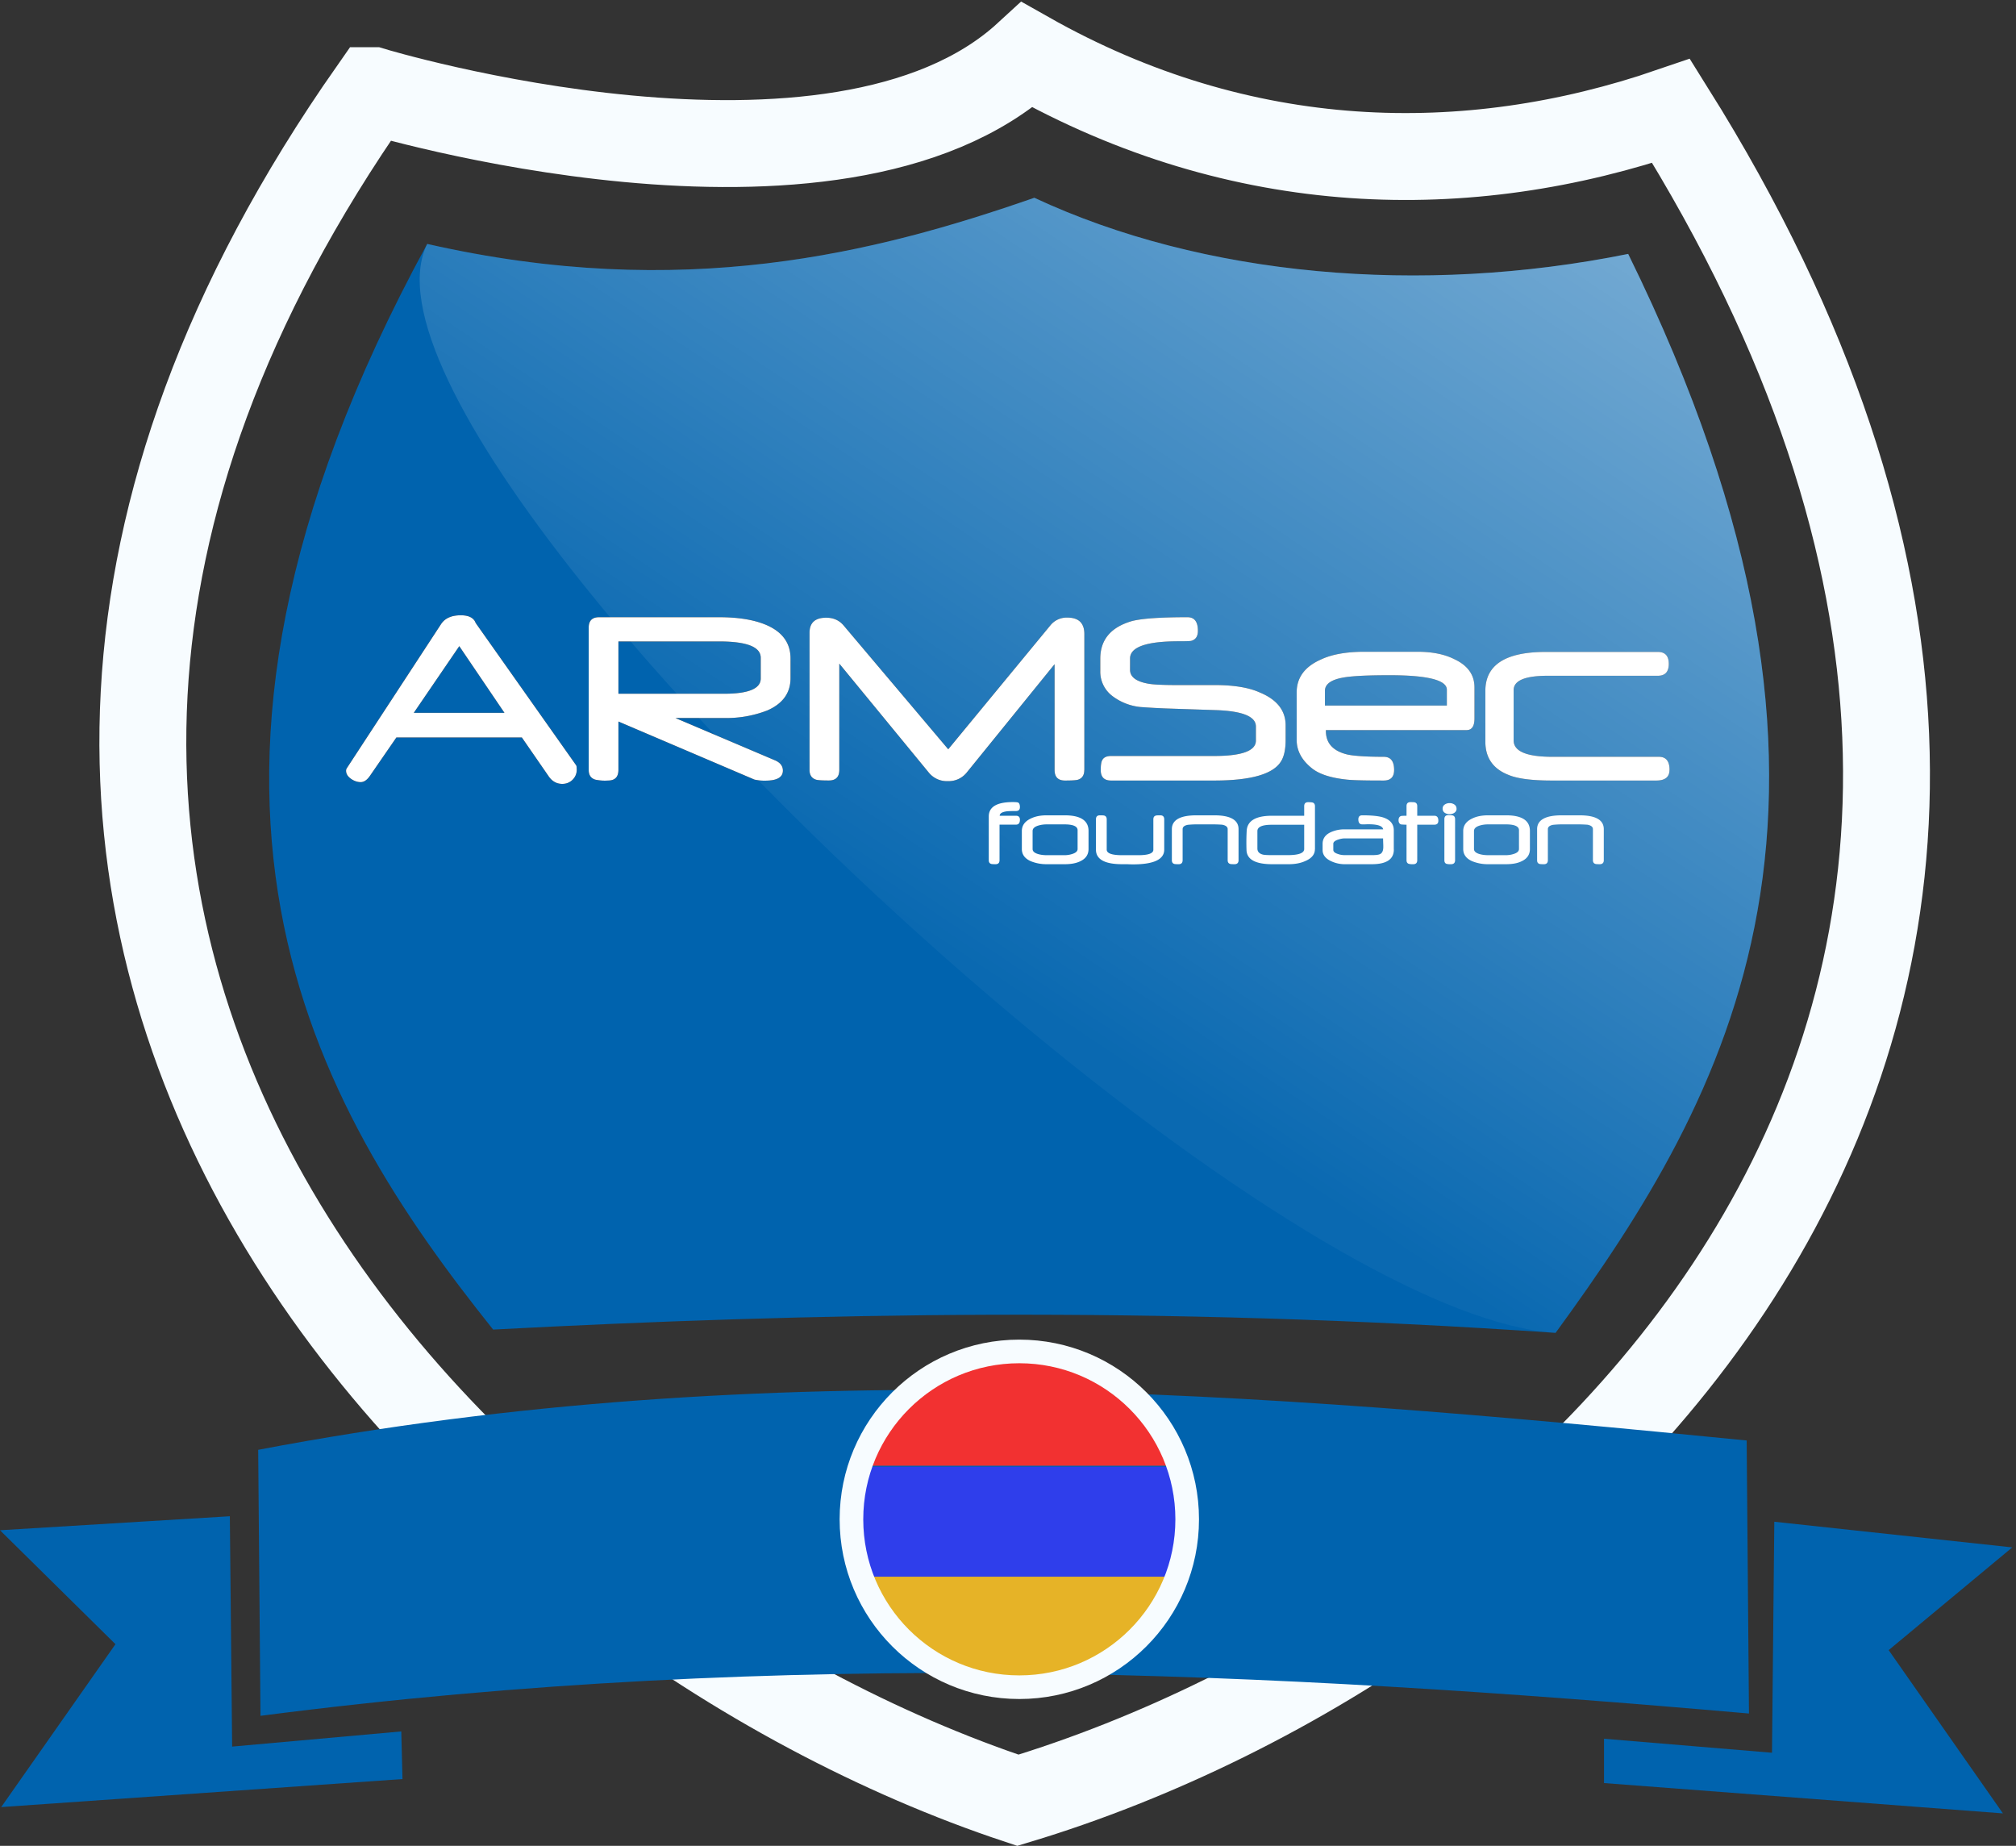 <svg width="367" height="336" xmlns="http://www.w3.org/2000/svg" xmlns:xlink="http://www.w3.org/1999/xlink"><rect width="100%" height="100%" fill="#333333" stroke="none"/><defs><path d="M105 130.05c0 .75-.26 1.38-.76 1.88s-1.14.76-1.88.76c-1.05 0-1.9-.49-2.54-1.47L95 124.24H72.16l-4.81 6.98c-.53.77-1.09 1.15-1.69 1.15-.6 0-1.18-.2-1.73-.58-.62-.43-.93-.92-.93-1.5 0-.17.05-.34.15-.48l17.14-26.2c.7-1.07 1.9-1.61 3.6-1.61 1.28 0 2.12.36 2.55 1.07a2.96 2.96 0 0 0 .3.54l18.15 25.7c.07.12.1.37.1.74zm-13.17-10.3l-8.22-12.13-8.28 12.13h16.5zm52.08-6.3c0 2.69-1.42 4.65-4.25 5.88a20.53 20.53 0 0 1-7.76 1.37h-8.94l18.12 7.7c.96.41 1.44 1.04 1.44 1.87 0 1.22-1.07 1.83-3.2 1.83a8.1 8.1 0 0 1-2-.2l-24.74-10.56v8.8c0 1.3-.63 1.94-1.9 1.94a8.2 8.2 0 0 1-2.34-.17c-.78-.25-1.17-.83-1.17-1.76v-25.9c0-1.27.63-1.9 1.9-1.9h21.83c3.38 0 6.16.43 8.35 1.31 3.1 1.25 4.66 3.32 4.66 6.2v3.59zm-5.42.05v-3.76c0-1.99-2.54-2.98-7.62-2.98h-18.29v9.52h19.27c4.42 0 6.64-.93 6.64-2.78zm58.9 16.65c0 .94-.38 1.54-1.16 1.78-.33.1-1.1.15-2.35.15-1.27 0-1.9-.64-1.9-1.93V110.9l-16 19.73a4.2 4.2 0 0 1-3.43 1.56 4.23 4.23 0 0 1-3.47-1.56l-16.29-19.83v19.34c0 1.29-.63 1.93-1.9 1.93-1.25 0-2.03-.05-2.34-.15-.78-.24-1.18-.84-1.18-1.78V105.2c0-1.84 1.01-2.76 3.03-2.76 1.32 0 2.38.47 3.18 1.42l19.04 22.53 18.6-22.56a3.8 3.8 0 0 1 3.08-1.41c2.07 0 3.1 1 3.1 3v24.73zm36.65-5.44c0 1.59-.25 2.84-.75 3.73-1.35 2.43-5.44 3.64-12.26 3.64h-18.77c-1.26 0-1.88-.64-1.88-1.93 0-.88.1-1.49.3-1.83.27-.47.8-.71 1.58-.71h18.77c5.06 0 7.6-.94 7.6-2.8v-2.57c0-1.82-2.45-2.82-7.35-2.98l-9.01-.3a135.96 135.96 0 0 1-4.64-.26 10.11 10.11 0 0 1-5.03-1.93 5.54 5.54 0 0 1-2.3-4.61v-2.25c0-3.47 1.93-5.75 5.77-6.86 1.84-.47 5.2-.7 10.1-.7 1.27 0 1.9.82 1.9 2.48 0 .96-.37 1.56-1.14 1.8-.11.07-.89.1-2.32.1-5.92 0-8.89 1.05-8.89 3.13v2.08c0 1.28 1.11 2.12 3.32 2.51.43.08 1.04.14 1.85.18.8.04 1.8.07 2.96.07h7.26c3.46 0 6.2.44 8.2 1.34 3.16 1.3 4.73 3.3 4.73 6v2.67zm34.38-3.94c0 1.42-.48 2.13-1.44 2.13h-25.61v.17c0 2.21 1.3 3.64 3.9 4.27.58.13 1.4.23 2.48.3 1.09.08 2.47.12 4.14.12 1.27 0 1.9.8 1.9 2.39 0 1.29-.63 1.93-1.9 1.93-1.72 0-3.14-.01-4.23-.04-1.1-.02-1.94-.07-2.5-.13-2.84-.3-4.92-.96-6.26-2-1.9-1.49-2.85-3.23-2.85-5.23v-8.62c0-2.7 1.46-4.7 4.4-6 2-.95 4.65-1.42 7.95-1.42h9.62c2.7 0 4.94.45 6.71 1.34 2.46 1.14 3.69 2.86 3.69 5.15v5.64zm-5.03-2.34v-2.88c0-1.76-3.5-2.64-10.47-2.64-4.12 0-6.94.15-8.47.44-2.17.4-3.25 1.2-3.25 2.4v2.68h22.2zm40.53 11.72c0 1.29-.8 1.93-2.4 1.93h-19.06c-3.66 0-6.3-.35-7.91-1.05-2.77-1.1-4.15-3.12-4.15-6.03v-9.23c0-4.74 3.66-7.1 10.98-7.1h20.41c1.34 0 2 .72 2 2.17s-.66 2.17-2 2.17h-20.04c-4.13 0-6.2.87-6.2 2.61v9.16c0 1.98 2.35 2.98 7.05 2.98H302c1.29 0 1.93.8 1.93 2.39z" id="a"/><linearGradient x1="88.87%" y1="4.56%" x2="34.94%" y2="63.18%" id="b"><stop stop-color="#FFF" stop-opacity=".47" offset="0%"/><stop stop-color="#FFF" stop-opacity=".04" offset="100%"/></linearGradient></defs><g fill="none" fill-rule="evenodd"><path d="M67.84 16.5C-41.3 172.22 86.4 294.88 185.3 327.7c98.76-29.82 222.62-142 118.92-307.5C267.12 32.93 226.08 32.1 187 10c-34.83 32.02-119.16 6.5-119.16 6.5z" stroke="#F7FCFF" stroke-width="15.82"/><path d="M47.42 312.33c95.94-12.43 183.91-8.04 270.97-.42l-.42-49.7c-88.69-8.8-177.85-16.05-270.97 1.7l.42 48.42z" fill="#0063AE"/><path d="M89.78 242.02c56.51-2.98 120.93-4.41 193.4.6 31.31-42.92 62.33-96.53 13.22-196.4-37.69 7.62-77.42 4.1-108.11-10.22-28.96 10.08-64.05 18.96-110.52 8.4C23.22 144.5 57.2 201.3 89.78 242.03z" fill="#0063AE" fill-rule="nonzero"/><g transform="translate(0 10)"><use fill="#000" xlink:href="#a"/><use fill="#FFF" xlink:href="#a"/></g><path d="M185.67 149.21c0 .6-.24.9-.73.9h-2.98v6.47c0 .48-.24.73-.73.73-.48 0-.76-.02-.84-.07-.26-.09-.39-.31-.39-.66v-7.95c0-1.75 1.46-2.63 4.39-2.63.5 0 .81.03.94.08.22.11.34.39.34.83 0 .48-.24.72-.73.72-.87 0-1.45.02-1.71.06-.83.12-1.24.39-1.24.8h2.95c.49 0 .73.24.73.72zm12.49 5.33c0 1.02-.5 1.76-1.5 2.23-.72.36-1.66.54-2.85.54h-3.25a7.5 7.5 0 0 1-2.92-.55c-1.08-.48-1.62-1.22-1.62-2.22v-3.27c0-1 .54-1.75 1.6-2.26.8-.4 1.77-.6 2.93-.6h3.26c2.9 0 4.35.95 4.35 2.84v3.3zm-1.99 0v-3.42c0-.7-.8-1.06-2.41-1.06h-3.18c-.6 0-1.13.08-1.6.23-.67.21-1 .54-1 .98v3.27c0 .43.34.73 1.02.93.45.13.98.2 1.59.2h3.18c.51 0 1-.08 1.45-.23.63-.2.95-.5.95-.9zm15.77.12c0 1.78-1.9 2.68-5.68 2.68a22.94 22.94 0 0 1-1.06-.03h-.92c-3.18 0-4.77-.89-4.77-2.65v-5.51c0-.5.24-.74.72-.74.49 0 .77.02.85.07.26.09.39.31.39.67v5.5c0 .68.93 1.02 2.8 1.02h2.93c1.84 0 2.76-.33 2.76-.99v-5.53c0-.36.13-.58.4-.67.08-.05.36-.07.85-.07s.73.25.73.74v5.5zm13.53 1.92c0 .48-.25.73-.73.73-.49 0-.77-.02-.85-.07-.26-.09-.4-.31-.4-.66v-5.66c0-.4-.33-.67-1-.8a25.13 25.13 0 0 0-1.47-.06h-3.37a16.55 16.55 0 0 0-1.41.08c-.63.12-.95.38-.95.79v5.65c0 .48-.24.73-.72.73-.49 0-.77-.02-.85-.07-.26-.09-.39-.31-.39-.66v-5.64c0-1.68 1.5-2.53 4.5-2.53h3.2c2.96 0 4.44.84 4.44 2.52v5.65zm13.9-2c0 .94-.59 1.67-1.77 2.16-.83.38-1.84.57-3.01.57h-2.99c-3.02 0-4.59-.84-4.68-2.52a40.82 40.82 0 0 1 .03-3.54c.1-1.84 1.65-2.76 4.62-2.76h5.85v-1.74c0-.49.24-.73.72-.73.35 0 .63.02.84.07.26.1.4.32.4.66v7.82zm-1.95-.04v-4.41h-5.9c-1.74 0-2.62.38-2.62 1.16v3.15c0 .58.33.95 1 1.12.28.07.84.1 1.67.1h2.82c2.02 0 3.03-.37 3.03-1.12zm16.32.1c0 1.78-1.34 2.67-4.01 2.67h-4.79a5.85 5.85 0 0 1-2.66-.57c-1-.48-1.51-1.15-1.51-2.01v-1.13c0-.93.48-1.63 1.43-2.09a5.9 5.9 0 0 1 2.68-.54h6.92c-.1-.62-1-.93-2.66-.93a7.8 7.8 0 0 0-.66.02H248c-.48 0-.72-.3-.72-.91 0-.5.24-.74.72-.74 1.57 0 2.76.11 3.6.33 1.42.4 2.13 1.2 2.13 2.4v3.5zm-1.92-.47a14.07 14.07 0 0 0-.02-.78 38.85 38.85 0 0 1-.02-.78h-6.95c-.4 0-.83.08-1.26.23-.56.19-.85.44-.85.75v1.12c0 .33.3.58.88.75.37.14.8.2 1.29.2h4.86c.73 0 1.23-.06 1.5-.2.38-.2.57-.62.57-1.29zm10.02-4.77c0 .48-.25.72-.74.72H258v6.46c0 .48-.24.73-.72.73a2.8 2.8 0 0 1-.83-.07c-.27-.1-.4-.32-.4-.66v-6.46a11.7 11.7 0 0 1-.99-.05c-.3-.1-.46-.36-.46-.77 0-.4.15-.66.46-.77l.35-.03.64-.01v-1.76c0-.48.24-.72.72-.72s.75.02.83.06c.27.1.4.32.4.66v1.76h3.1c.5 0 .74.3.74.9zm3.32-2.2c0 .32-.14.57-.41.76a1.5 1.5 0 0 1-.86.24 1.5 1.5 0 0 1-.87-.24.87.87 0 0 1-.4-.76c0-.32.13-.58.4-.76.24-.16.53-.25.87-.25.34 0 .62.09.86.25.27.18.4.44.4.76zm-.27 9.38c0 .48-.25.73-.74.73a2.8 2.8 0 0 1-.83-.07c-.25-.09-.38-.31-.38-.66v-7.47c0-.48.24-.73.73-.73.47 0 .75.03.83.07.26.1.39.31.39.66v7.47zm13.62-2.04c0 1.02-.5 1.76-1.5 2.23-.72.36-1.66.54-2.84.54h-3.26a7.5 7.5 0 0 1-2.92-.55c-1.08-.48-1.62-1.22-1.62-2.22v-3.27c0-1 .54-1.75 1.6-2.26.8-.4 1.77-.6 2.93-.6h3.27c2.89 0 4.34.95 4.34 2.84v3.3zm-1.99 0v-3.42c0-.7-.8-1.06-2.41-1.06h-3.18c-.6 0-1.13.08-1.6.23-.67.21-1 .54-1 .98v3.27c0 .43.34.73 1.02.93.45.13.98.2 1.59.2h3.18c.51 0 1-.08 1.46-.23.63-.2.94-.5.94-.9zm15.44 2.04c0 .48-.25.73-.73.73-.49 0-.77-.02-.85-.07-.26-.09-.4-.31-.4-.66v-5.66c0-.4-.33-.67-1-.8a25.13 25.13 0 0 0-1.47-.06h-3.37a16.55 16.55 0 0 0-1.41.08c-.63.12-.95.38-.95.79v5.65c0 .48-.24.73-.72.73s-.77-.02-.85-.07c-.26-.09-.39-.31-.39-.66v-5.64c0-1.68 1.5-2.53 4.5-2.53h3.2c2.96 0 4.44.84 4.44 2.52v5.65z" fill="#FFF"/><path d="M283.19 232.62c31.3-42.92 62.32-96.53 13.21-196.4-37.69 7.62-77.42 4.1-108.11-10.22-28.96 10.08-64.05 18.96-110.52 8.4-11.3 22.9 49.31 93.34 110.48 143.75 19.36 15.96 38.78 29.9 56 39.7 15.23 8.68 28.74 14.1 38.94 14.77z" fill="url(#b)" fill-rule="nonzero" transform="translate(0 10)"/><g transform="translate(155 246)"><path fill="#F23131" d="M1 20.8h58.8L52.04 8.58 39.28 1H21.46L8.66 8.57z"/><path fill="#2F3EEB" d="M1 21v20.92h58.59V21z"/><path fill="#E6B327" d="M3 41l6.88 10.61 15.79 8.92 19.06-3.06 11.32-10.33 3.4-6.14z"/><ellipse stroke="#F7FCFF" stroke-width="4.3" fill-rule="nonzero" cx="30.56" cy="30.56" rx="30.56" ry="30.56"/></g><path fill="#0063AE" d="M292 316.5l30.58 2.55L323 277l43.32 4.67-22.5 18.7 20.8 29.72-72.62-5.52zM73.05 315.17l-30.79 2.76-.42-41.93L0 278.55l21.02 20.74-20.8 29.65 73.05-5.1z"/></g></svg>
